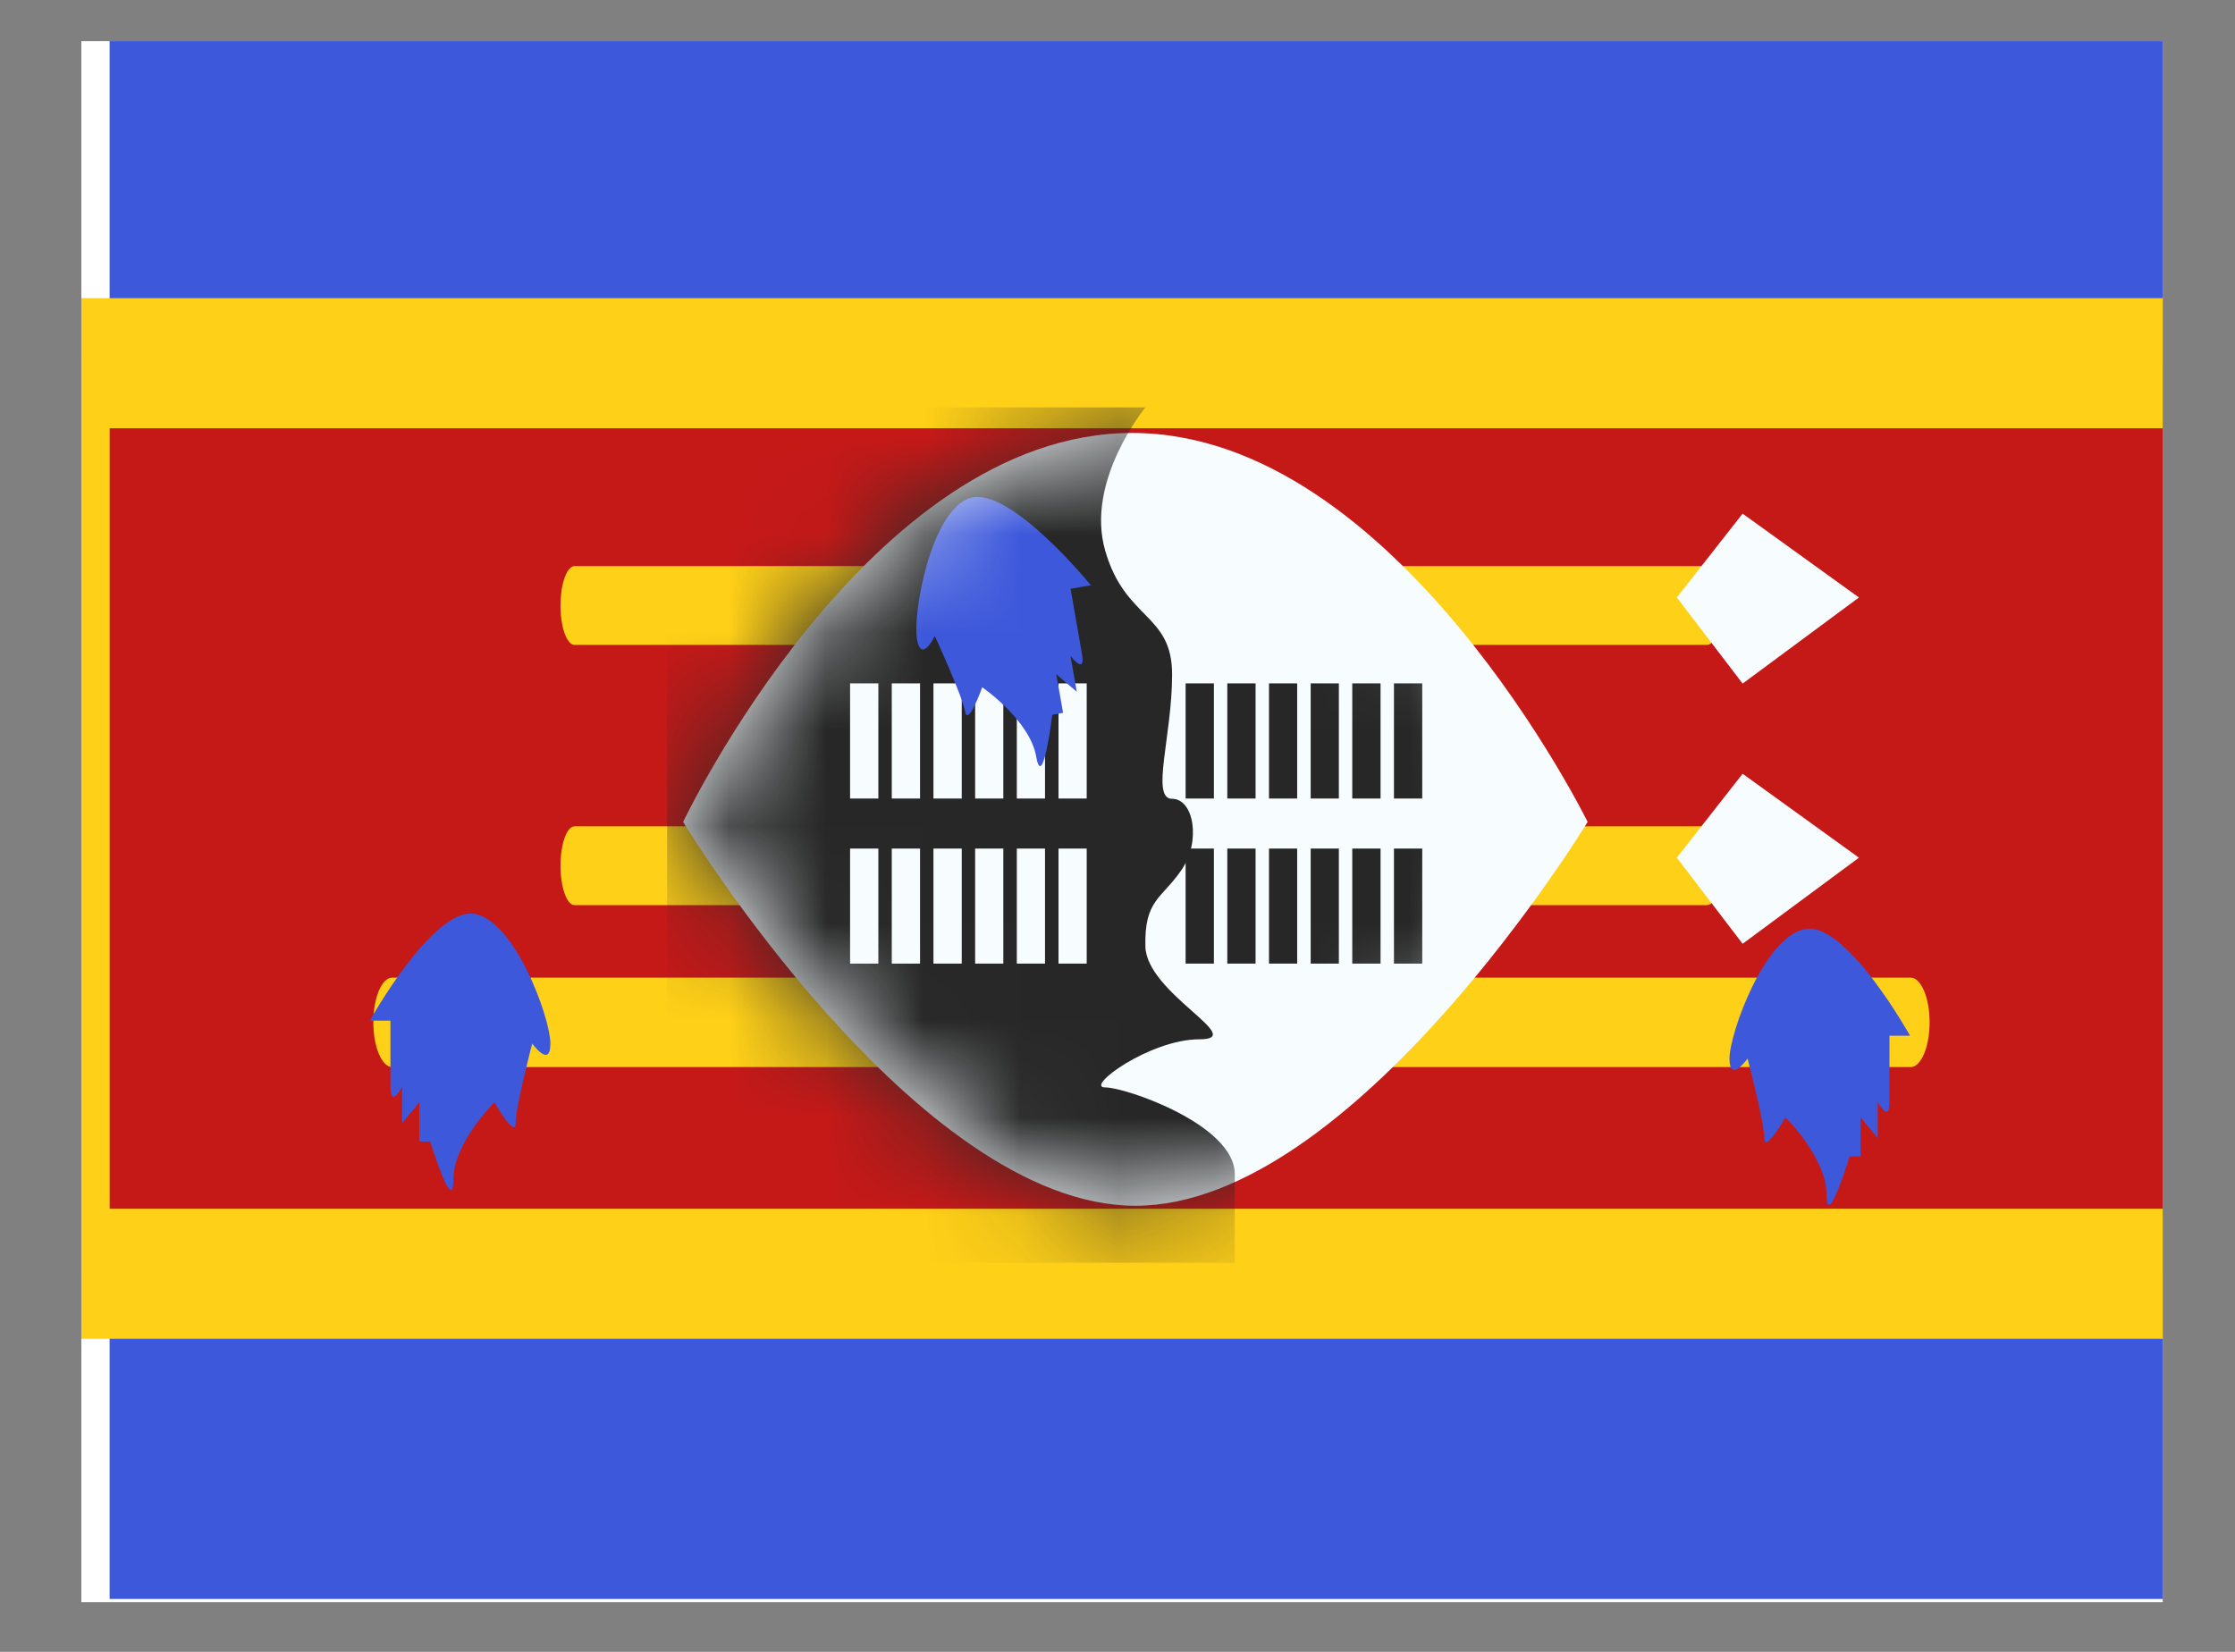 <svg width="23" height="17" viewBox="0 0 23 17" fill="none" xmlns="http://www.w3.org/2000/svg">
<rect x="0" y="0" width="23" height="17" fill="#808080" stroke="none"/>
<g clip-path="url(#clip0_58_986)">
<rect width="21.419" height="16.064" transform="translate(0.837 0.424)" fill="white"/>
<path fill-rule="evenodd" clip-rule="evenodd" d="M1.128 0.392H22.547V16.456H1.128V0.392Z" fill="#3D58DB"/>
<path d="M1.128 3.738H0.459V4.408V12.44V13.109H1.128H22.547H23.216V12.44V4.408V3.738H22.547H1.128Z" fill="#C51918" stroke="#FFD018" stroke-width="1.339"/>
<path d="M5.913 6.637C5.833 6.637 5.768 6.456 5.768 6.232C5.768 6.008 5.833 5.826 5.913 5.826H17.567C17.647 5.826 17.712 6.008 17.712 6.232C17.712 6.456 17.647 6.637 17.567 6.637H5.913Z" fill="#FFD018"/>
<path fill-rule="evenodd" clip-rule="evenodd" d="M17.256 6.149L17.933 5.286L19.13 6.149L17.933 7.035L17.256 6.149Z" fill="#F7FCFF"/>
<path d="M5.913 9.315C5.833 9.315 5.768 9.133 5.768 8.909C5.768 8.685 5.833 8.504 5.913 8.504H17.567C17.647 8.504 17.712 8.685 17.712 8.909C17.712 9.133 17.647 9.315 17.567 9.315H5.913Z" fill="#FFD018"/>
<path fill-rule="evenodd" clip-rule="evenodd" d="M17.256 8.827L17.933 7.963L19.13 8.827L17.933 9.713L17.256 8.827Z" fill="#F7FCFF"/>
<path d="M4.037 10.982C3.929 10.982 3.842 10.775 3.842 10.521C3.842 10.267 3.929 10.061 4.037 10.061H19.662C19.769 10.061 19.857 10.267 19.857 10.521C19.857 10.775 19.769 10.982 19.662 10.982H4.037Z" fill="#FFD018"/>
<path fill-rule="evenodd" clip-rule="evenodd" d="M7.03 8.459C7.03 8.459 8.932 4.456 11.652 4.456C14.372 4.456 16.338 8.459 16.338 8.459C16.338 8.459 13.937 12.409 11.684 12.409C9.43 12.409 7.03 8.459 7.03 8.459Z" fill="#F7FCFF"/>
<mask id="mask0_58_986" style="mask-type:luminance" maskUnits="userSpaceOnUse" x="7" y="4" width="10" height="9">
<path fill-rule="evenodd" clip-rule="evenodd" d="M7.03 8.459C7.03 8.459 8.932 4.456 11.652 4.456C14.372 4.456 16.338 8.459 16.338 8.459C16.338 8.459 13.937 12.409 11.684 12.409C9.43 12.409 7.03 8.459 7.03 8.459Z" fill="white"/>
</mask>
<g mask="url(#mask0_58_986)">
<path fill-rule="evenodd" clip-rule="evenodd" d="M11.787 4.193C11.787 4.193 11.166 4.947 11.373 5.666C11.58 6.385 12.062 6.309 12.062 6.942C12.062 7.575 11.839 8.221 12.062 8.221C12.285 8.221 12.362 8.657 12.158 8.954C11.955 9.25 11.775 9.259 11.787 9.741C11.799 10.223 12.852 10.696 12.342 10.696C11.832 10.696 11.159 11.191 11.373 11.191C11.587 11.191 12.707 11.577 12.707 12.084C12.707 12.59 12.707 12.996 12.707 12.996H6.865V4.193H11.787Z" fill="#272727"/>
<path fill-rule="evenodd" clip-rule="evenodd" d="M9.897 7.033H9.606V8.218H9.897V7.033ZM9.039 7.033H8.748V8.218H9.039V7.033ZM9.177 7.033H9.468V8.218H9.177V7.033ZM10.325 7.033H10.035V8.218H10.325V7.033ZM10.464 7.033H10.754V8.218H10.464V7.033ZM11.183 7.033H10.893V8.218H11.183V7.033ZM8.748 8.733H9.039V9.917H8.748V8.733ZM9.897 8.733H9.606V9.917H9.897V8.733ZM9.177 8.733H9.468V9.917H9.177V8.733ZM10.325 8.733H10.035V9.917H10.325V8.733ZM10.464 8.733H10.754V9.917H10.464V8.733ZM11.183 8.733H10.893V9.917H11.183V8.733Z" fill="#F7FCFF"/>
<path fill-rule="evenodd" clip-rule="evenodd" d="M13.349 7.033H13.059V8.218H13.349V7.033ZM12.492 7.033H12.201V8.218H12.492V7.033ZM12.63 7.033H12.921V8.218H12.63V7.033ZM13.778 7.033H13.488V8.218H13.778V7.033ZM13.916 7.033H14.207V8.218H13.916V7.033ZM14.636 7.033H14.345V8.218H14.636V7.033ZM12.201 8.733H12.492V9.917H12.201V8.733ZM13.349 8.733H13.059V9.917H13.349V8.733ZM12.63 8.733H12.921V9.917H12.63V8.733ZM13.778 8.733H13.488V9.917H13.778V8.733ZM13.916 8.733H14.207V9.917H13.916V8.733ZM14.636 8.733H14.345V9.917H14.636V8.733Z" fill="#272727"/>
<path fill-rule="evenodd" clip-rule="evenodd" d="M9.985 5.125C9.577 5.251 9.391 6.319 9.436 6.577C9.482 6.835 9.62 6.545 9.62 6.545C9.62 6.545 9.902 7.157 9.931 7.322C9.96 7.487 10.108 7.073 10.108 7.073C10.108 7.073 10.597 7.41 10.663 7.785C10.73 8.16 10.829 7.356 10.829 7.356C10.829 7.356 10.94 7.336 10.94 7.336C10.94 7.336 10.87 6.939 10.87 6.939L11.081 7.119L11.016 6.75C11.016 6.75 11.175 6.958 11.134 6.729C11.094 6.5 11.072 6.373 11.072 6.373L11.017 6.06L11.226 6.023C11.226 6.023 10.392 4.999 9.985 5.125Z" fill="#3D58DB"/>
</g>
<path fill-rule="evenodd" clip-rule="evenodd" d="M18.59 9.559C18.167 9.612 17.798 10.632 17.798 10.894C17.798 11.156 17.984 10.894 17.984 10.894C17.984 10.894 18.156 11.546 18.156 11.713C18.156 11.881 18.374 11.499 18.374 11.499C18.374 11.499 18.797 11.915 18.797 12.296C18.797 12.678 19.034 11.902 19.034 11.902C19.034 11.902 19.147 11.902 19.147 11.902C19.147 11.902 19.147 11.499 19.147 11.499L19.323 11.713V11.338C19.323 11.338 19.444 11.571 19.444 11.338C19.444 11.106 19.444 10.976 19.444 10.976V10.659H19.656C19.656 10.659 19.013 9.505 18.59 9.559Z" fill="#3D58DB"/>
<path fill-rule="evenodd" clip-rule="evenodd" d="M4.872 9.404C5.295 9.458 5.664 10.477 5.664 10.739C5.664 11.002 5.477 10.739 5.477 10.739C5.477 10.739 5.306 11.392 5.306 11.559C5.306 11.726 5.088 11.345 5.088 11.345C5.088 11.345 4.665 11.761 4.665 12.142C4.665 12.523 4.427 11.748 4.427 11.748C4.427 11.748 4.315 11.748 4.315 11.748C4.315 11.748 4.315 11.345 4.315 11.345L4.138 11.559V11.184C4.138 11.184 4.018 11.416 4.018 11.184C4.018 10.951 4.018 10.822 4.018 10.822V10.504H3.805C3.805 10.504 4.449 9.351 4.872 9.404Z" fill="#3D58DB"/>
</g>
<defs>
<clipPath id="clip0_58_986">
<rect width="21.419" height="16.064" fill="white" transform="translate(0.837 0.424)"/>
</clipPath>
</defs>
</svg>
